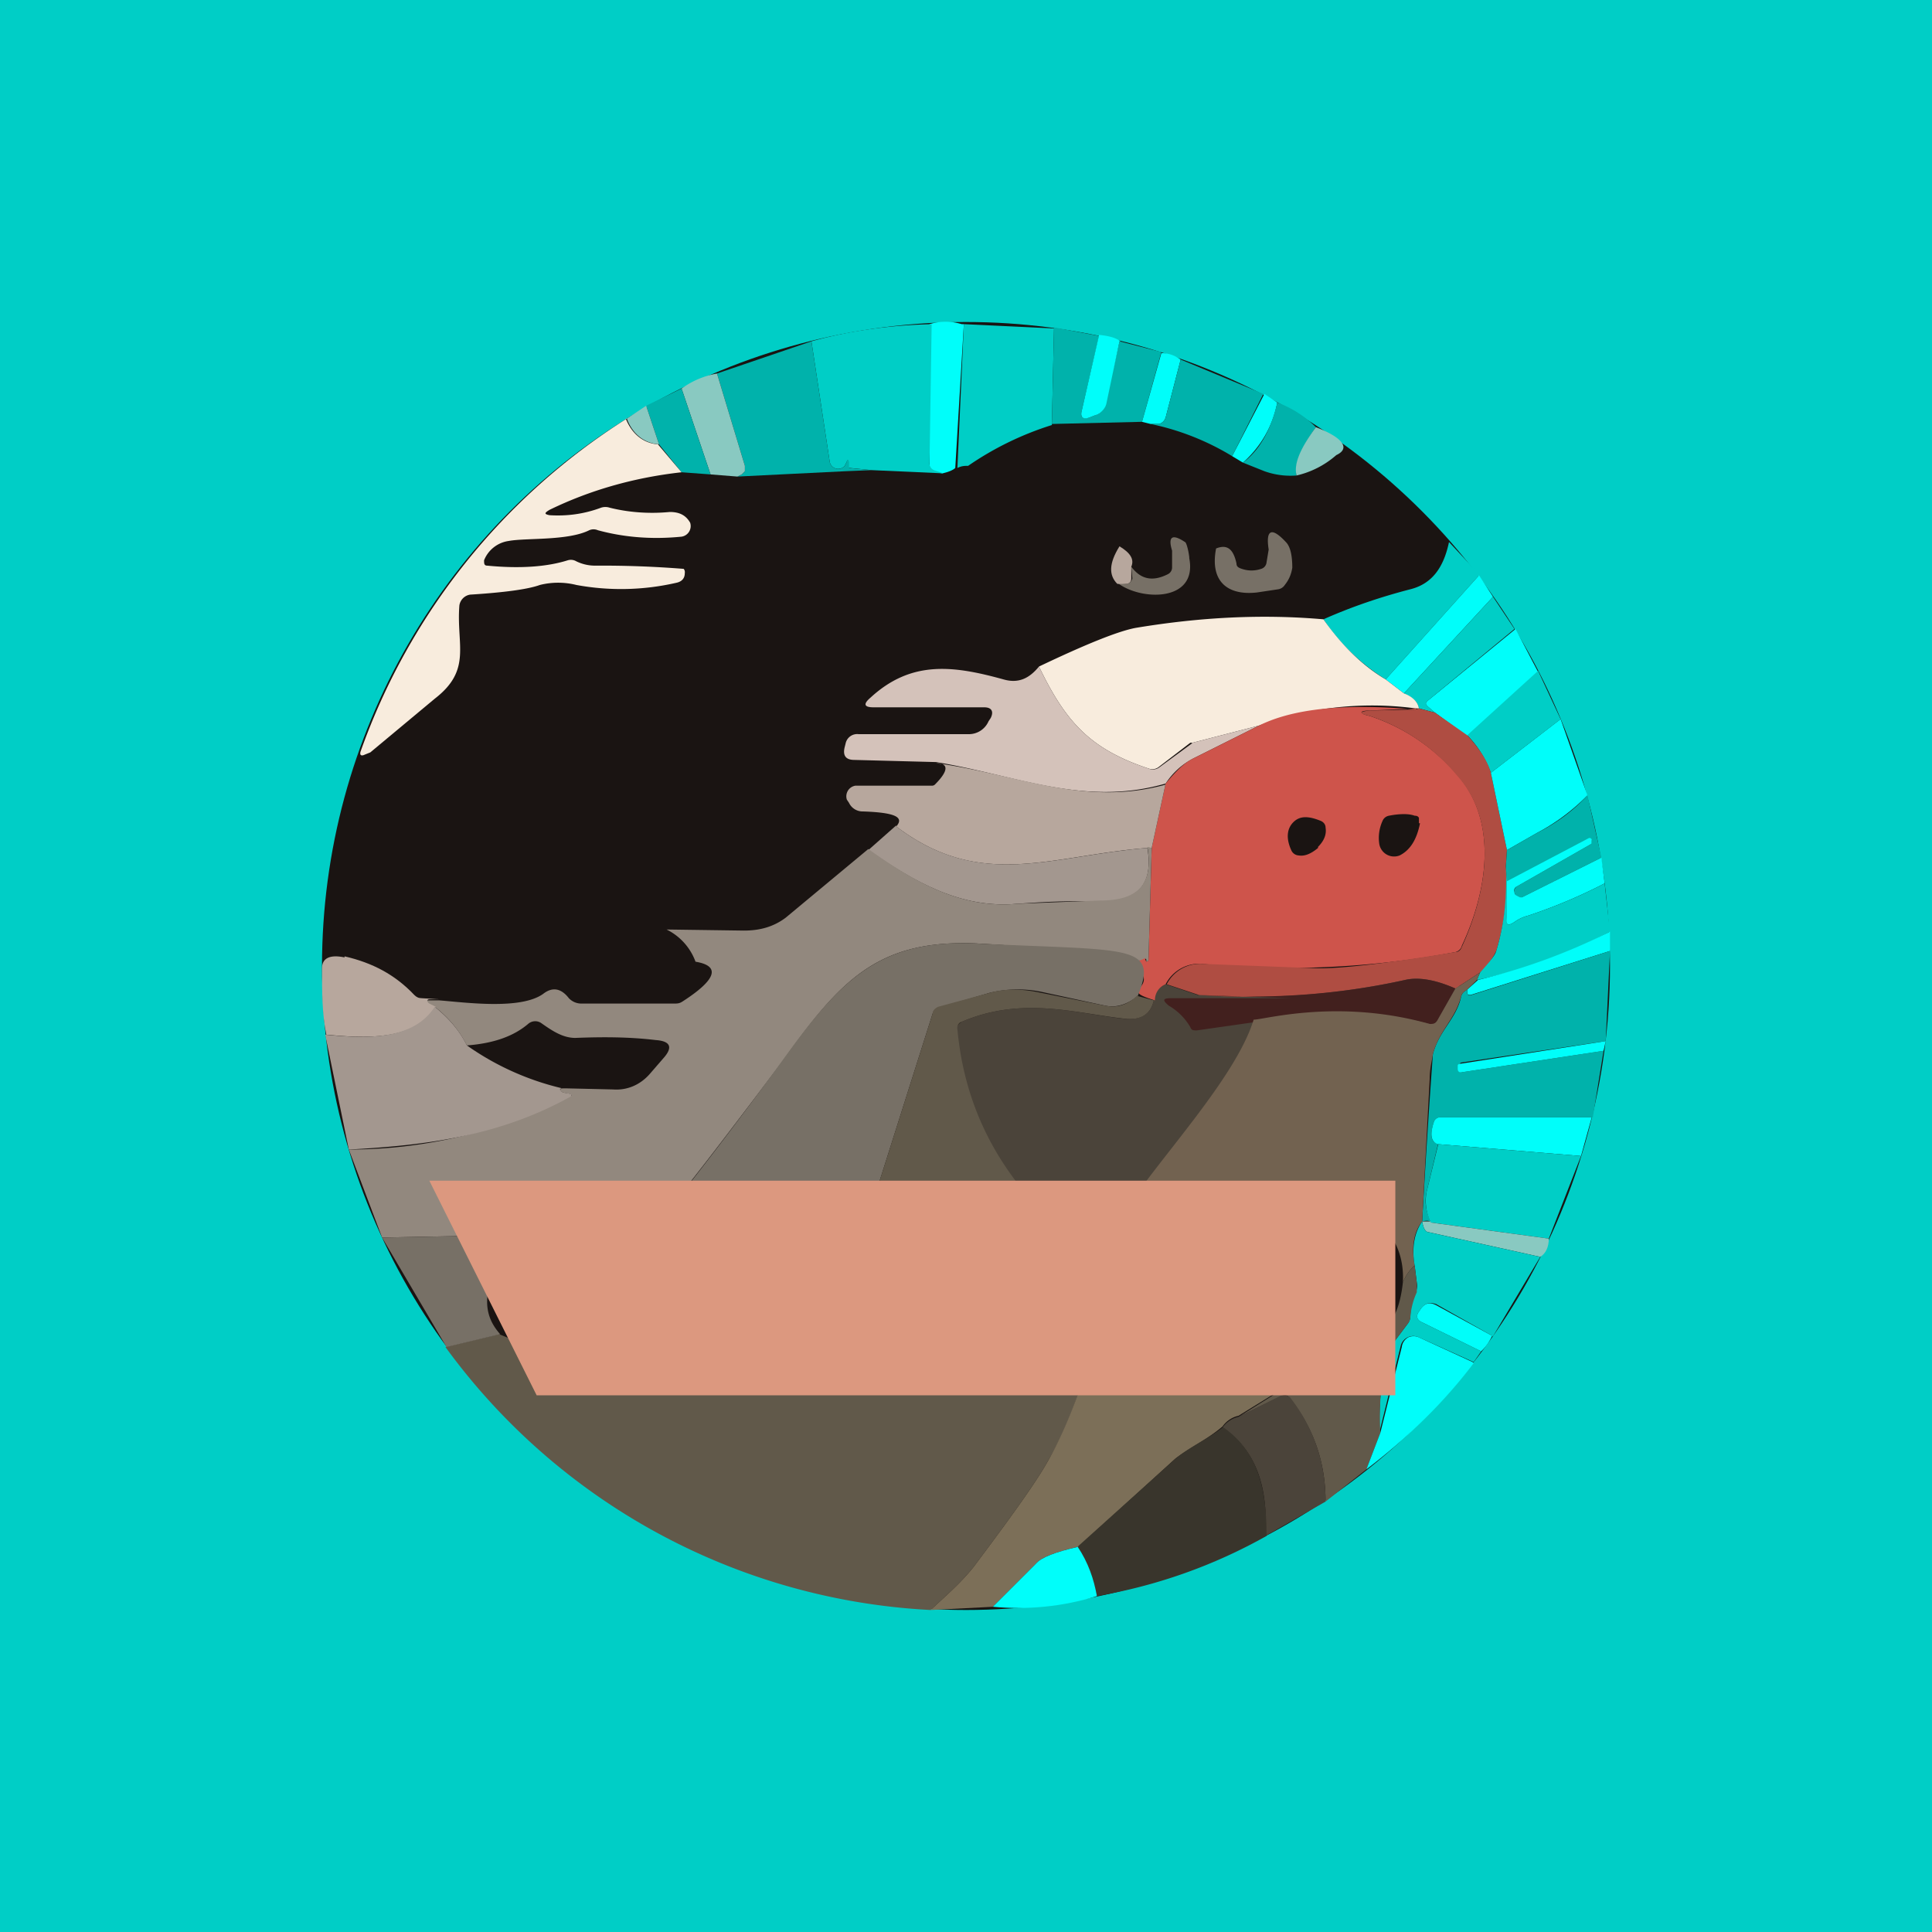 <!-- by TradingView --><svg width="18" height="18" viewBox="0 0 18 18" xmlns="http://www.w3.org/2000/svg"><path fill="#00CEC6" d="M0 0h18v18H0z"/><circle cx="9" cy="9" r="6" fill="#1A1412"/><path d="m10.86 9.17.3.1c5.08-.8 1.02.97-.98 2.29l-.09.24a.03.03 0 0 1-.03.02h-.02l-.01-.01c-.07-.1-.11-.22-.14-.33a.22.22 0 0 0-.06-.1.31.31 0 0 0-.12-.08 2.75 2.75 0 0 1-.8-1.71c0-.03.02-.05.05-.07.56-.24 1.06-.08 1.5-.03.17.02.26-.04.29-.17 0-.06.04-.12.11-.15Z" fill="#4B443A"/><path d="M8.98 3.02 8.9 4.36c-.02.02-.07.04-.12.05a.22.22 0 0 1-.09-.03.06.06 0 0 1-.03-.06v-1.3c.1-.03.2-.03.3 0Z" fill="#00FEFA"/><path d="m8.68 3.02-.02 1.3c0 .03.02.05.04.06l.09.03-.67-.03-.2-.02c-.02 0-.02 0-.02-.02V4.3c0-.02 0-.02-.01 0l-.02.04a.08.08 0 0 1-.14-.04l-.17-1.12c.36-.1.73-.15 1.12-.16ZM9.82 3.06l-.02.9a2.9 2.9 0 0 0-.78.38c-.03 0-.06 0-.1.02l.06-1.34.84.04Z" fill="#00CEC6"/><path d="m10.24 3.13-.16.69c-.02.06 0 .09.07.07l.05-.02c.06-.02.1-.06.1-.12l.13-.57.39.1-.18.65-.84.02.02-.9.42.08Z" fill="#00B2AB"/><path d="m10.43 3.18-.12.57a.15.15 0 0 1-.11.12l-.05.02c-.06.02-.09 0-.07-.07l.16-.7c.1.01.16.03.2.06Z" fill="#00FEFA"/><path d="m7.56 3.18.17 1.12a.08.08 0 0 0 .14.04l.02-.04c0-.02 0-.02.02 0v.06l.21.02-.24.01-1.01.05.04-.02.03-.03v-.05l-.26-.86.88-.3Z" fill="#00B2AB"/><path d="m11 3.35-.14.54c-.01.03-.03.05-.06.06h-.08l-.08-.02.18-.64c.05 0 .11.01.18.06Z" fill="#00FEFA"/><path d="m11.77 3.67-.29.58a2.4 2.4 0 0 0-.76-.3h.08c.03-.01.05-.03.06-.06l.14-.54.77.32Z" fill="#00B2AB"/><path d="m6.68 3.48.26.86v.05l-.03.03-.04.02-.25-.02-.27-.8a.8.8 0 0 1 .33-.14Z" fill="#89C9C1"/><path d="m6.35 3.62.27.8-.27-.02-.21-.26-.12-.36.33-.16Z" fill="#00B2AB"/><path d="M11.9 3.75a.99.99 0 0 1-.32.56l-.1-.06.3-.58.12.08Z" fill="#00FEFA"/><path d="M12.26 3.98c-.14.2-.2.34-.18.45a.72.72 0 0 1-.3-.04l-.2-.08c.15-.11.26-.3.32-.56a1 1 0 0 1 .36.23Z" fill="#00B2AB"/><path d="m6.02 3.78.12.36c-.14-.01-.25-.1-.3-.24l.18-.12Z" fill="#89C9C1"/><path d="M5.83 3.9c.06.15.17.23.3.24l.22.26c-.45.05-.86.17-1.23.35-.05.03-.05.04 0 .05.16.01.32-.01.48-.07a.13.13 0 0 1 .08 0c.16.04.35.06.56.04.09 0 .15.03.19.1a.1.1 0 0 1-.08.13c-.3.03-.56 0-.78-.06a.1.1 0 0 0-.08 0c-.2.1-.59.07-.75.1a.29.29 0 0 0-.23.18c0 .03 0 .05.03.05.31.03.56.01.75-.05a.1.1 0 0 1 .08.01.4.4 0 0 0 .18.04 9.56 9.56 0 0 1 .82.03.05.05 0 0 1 .01.04c0 .05-.03.08-.08.09a2.3 2.3 0 0 1-.93.02.7.7 0 0 0-.34 0c-.11.04-.33.07-.65.09a.12.12 0 0 0-.1.1c-.03.37.12.6-.23.87l-.6.5-.05.02c-.04.02-.05 0-.04-.03a6.06 6.06 0 0 1 2.48-3.1Z" fill="#F8ECDD"/><path d="M12.45 4.24a.85.85 0 0 1-.37.19c-.03-.11.04-.26.18-.45.26.1.32.2.19.26Z" fill="#89C9C1"/><path d="m13.78 5.36-.87.97a1.93 1.93 0 0 1-.58-.56c.27-.12.54-.21.81-.28.2-.05.31-.2.36-.44l.28.3Z" fill="#00CEC6"/><path d="m13.78 5.36.13.2-.83.9-.17-.13.87-.97Z" fill="#00FEFA"/><path d="m13.91 5.56.2.3-.81.67c-.02.02-.02.03 0 .05l.07.06-.15-.04c-.01-.06-.06-.1-.14-.14l.83-.9Z" fill="#00CEC6"/><path d="M12.33 5.77c.17.24.36.43.58.56l.17.13c.08.03.13.08.14.14h-.03a3.06 3.06 0 0 0-1.46.16l-.62.16h-.02l-.3.23a.1.1 0 0 1-.09.01c-.54-.18-.77-.43-1.02-.95.44-.21.74-.33.9-.36.6-.1 1.18-.13 1.75-.08Z" fill="#F8ECDD"/><path d="m14.12 5.86.21.4-.66.6-.3-.22-.07-.06c-.02-.02-.02-.03 0-.05l.82-.67Z" fill="#00FEFA"/><path d="M9.68 6.21c.25.52.48.77 1.02.95a.1.1 0 0 0 .1-.01l.3-.22.01-.01.62-.16-.6.3a.68.68 0 0 0-.27.24c-.76.22-1.4-.08-2.14-.2l-.76-.02c-.08 0-.11-.04-.09-.12l.01-.04A.11.11 0 0 1 8 6.84h1.03a.2.2 0 0 0 .18-.12l.02-.03c.03-.06.01-.1-.06-.1H8.14c-.09 0-.1-.03-.03-.09.38-.35.77-.3 1.24-.17.14.04.24-.01.33-.12Z" fill="#D4C2BA"/><path d="m14.54 6.7-.65.5a.98.98 0 0 0-.22-.35l.66-.6.21.45Z" fill="#00CEC6"/><path d="m13.2 6.6-.44.02c-.1 0-.1.03 0 .05.3.1.57.27.81.54.4.45.28 1.11.05 1.6a.08.08 0 0 1-.06.06 8.35 8.35 0 0 1-2.36.11.35.35 0 0 0-.34.19c-.07.03-.1.09-.1.15-.4-.12.14-.09-.26-.4.06.04.11.04.16 0h.01v.02l.01.02.02-.01.03-1.05.13-.6c.1-.12.18-.2.27-.24l.6-.3c.4-.2.99-.19 1.46-.15Z" fill="#CE544B"/><path d="m13.22 6.6.15.04.3.21c.11.12.19.24.22.35l.15.72-.01.15c.02.27-.01.53-.09.79a.65.65 0 0 1-.15.2l-.23.15c-.18-.08-.34-.11-.47-.08a6.7 6.7 0 0 1-1.92.14l-.3-.1a.35.35 0 0 1 .33-.19l1.04.04c.22.01.65-.04 1.32-.15.03 0 .05-.02.06-.05.23-.5.35-1.16-.05-1.6a1.78 1.78 0 0 0-.81-.55c-.1-.02-.1-.04 0-.05l.43-.01.03-.01Z" fill="#AF4D42"/><path d="m14.54 6.7.25.71a1.9 1.9 0 0 1-.47.35l-.28.16-.15-.72.65-.5Z" fill="#00FEFA"/><path d="m10.86 7.3-.13.6h-.04c-.9.07-1.55.4-2.34-.2.08-.09-.02-.13-.31-.14a.14.14 0 0 1-.13-.08l-.02-.03a.1.1 0 0 1 .08-.13h.71a.04.04 0 0 0 .03-.01c.13-.13.13-.2.01-.2.75.1 1.38.41 2.14.2Z" fill="#B7A79D"/><path d="m14.92 7.99-.74.37a.04.04 0 0 1-.04 0 .07.07 0 0 1-.03-.05.05.05 0 0 1 .02-.05l.7-.4v-.03l-.01-.01a.02.02 0 0 0-.02 0l-.76.4-.01-.15.01-.15.28-.16c.2-.1.35-.22.47-.35l.13.58Z" fill="#00B2AB"/><path d="M8.35 7.7c.79.6 1.45.27 2.34.2.06.35-.1.5-.44.5-.25-.01-.5 0-.77.02-.53.05-.97-.21-1.39-.5l.26-.23Z" fill="#A3978F"/><path d="m14.92 7.99.03.24c-.23.12-.47.22-.71.3a.38.38 0 0 0-.13.06c-.06.04-.08.03-.08-.04l.01-.34.76-.4a.02.02 0 0 1 .02 0 .02.02 0 0 1 .01.02v.03l-.7.4a.04.04 0 0 0-.02.05c0 .02.01.03.03.04l.02.01h.02l.74-.37Z" fill="#00FEFA"/><path d="m10.73 7.9-.03 1.05-.02.01v-.02l-.01-.01h-.01c-.05.03-.1.03-.16 0-.39-.07-.86-.11-1.4-.14-.92-.04-1.27.34-1.81 1.1-.38.5-.76 1.01-1.16 1.5-.12-.11-.25-.13-.37-.04a.1.1 0 0 0-.04.07l-.05.35v-.11c0-.04-.02-.07-.04-.07h-.09c-.01-.17-.11-.27-.3-.28-.04 0-.06-.02-.08-.03-.03-.04-.04-.07-.03-.1a.05.05 0 0 0-.03-.07.1.1 0 0 0-.07 0 .08.08 0 0 0-.05.06c-.06.2-.29.13-.4.34l-1.02.02-.31-.82a4.48 4.48 0 0 0 2.06-.5c.02 0 .02-.01 0-.02a.4.4 0 0 1-.06-.01c-.04-.02-.04-.03-.01-.04h.04l.43.01c.13.01.25-.04.34-.14l.13-.15c.09-.1.07-.16-.07-.17-.25-.03-.5-.03-.75-.02-.12 0-.22-.07-.32-.14a.1.1 0 0 0-.12.01c-.13.11-.31.18-.57.2a1.06 1.06 0 0 0-.3-.36.14.14 0 0 1-.06-.03c-.03-.02-.02-.03 0-.03h.1c.25.02.76.09.97-.06.09-.07.17-.05.24.04a.16.16 0 0 0 .12.05h.86c.03 0 .05 0 .08-.02.31-.2.36-.33.12-.37a.54.54 0 0 0-.27-.3l.72.01c.14 0 .27-.03.39-.12l.77-.64c.42.3.86.56 1.39.51l.77-.03c.34 0 .5-.14.44-.5l.04.01Z" fill="#92887E"/><path d="m14.03 8.07.01.14v.34c-.01.07.01.08.07.04a.38.38 0 0 1 .13-.06c.24-.08.48-.18.71-.3l.05.45a4.54 4.54 0 0 1-1.24.45l.03-.07c.09-.1.14-.16.15-.2.08-.26.1-.52.09-.79Z" fill="#00CEC6"/><path d="M15 8.68v.18l-1.3.41c-.01 0-.03 0-.03-.02v-.03l.1-.09A5.68 5.68 0 0 0 15 8.68Z" fill="#00FEFA"/><path d="M10.6 9.28c-.1.08-.2.11-.3.09l-.6-.13a1.1 1.1 0 0 0-.48.01l-.48.14a.08.08 0 0 0-.05.05l-.64 2.02c-.38-.28-.69-.23-.91.17-.08-.2-.14-.23-.16-.08.02-.11-.03-.22-.14-.24-.33-.08-.39.28-.46.5a.04.04 0 0 1-.06.02l-.01-.01-.18-.42c.4-.5.78-1 1.16-1.52.54-.75.9-1.13 1.8-1.09 1.43.07 1.71 0 1.51.49Z" fill="#777066"/><path d="m15 8.86-.04.84-1.35.2-.03.03v.03a.03.03 0 0 0 .01.02.03.03 0 0 0 .03.01l1.32-.2-.1.62h-1.42a.06.06 0 0 0-.06.04c-.04.12-.03.2.04.2l-.11.46c-.02.1 0 .18.04.28-.01-.02-.04-.02-.08-.01a96.49 96.49 0 0 1 .1-1.56c.06-.22.21-.32.26-.52a.1.1 0 0 1 .02-.05.17.17 0 0 1 .04-.03v.03c0 .02.02.03.04.02L15 8.86Z" fill="#00B2AB"/><path d="M3.21 8.91c.26.06.47.17.65.36.02.02.04.03.07.03l.16.01H4c-.02 0-.03.02 0 .04l.06.03c-.2.33-.69.29-1.02.26C3 9.44 3 9.24 3 9.02c0-.09.07-.13.21-.1Z" fill="#B7A79D"/><path d="m13.56 9.21-.17.3c-.02.03-.04.04-.07.03-.4-.1-.8-.13-1.22-.06a.3.3 0 0 0-.11 0l-.84.12c-.03 0-.05 0-.06-.03a.55.55 0 0 0-.2-.2c-.06-.05-.06-.07.02-.07h1.41v.01h-.01l-1.14-.04c.65.04 1.29 0 1.92-.14.13-.03.29 0 .47.08Z" fill="#42201E"/><path d="m13.79 9.06-.03.07-.09.09a.17.17 0 0 0-.04.03.1.1 0 0 0-.02.04c-.05.2-.2.31-.26.53-.01.07-.03.14-.03.23l-.07 1.33c-.08.1-.1.24-.07.41a.41.41 0 0 0-.11.16c.04-.67-.73-.94-1.04-.31-.05.11-.05.3.01.56-.09.14-.16.3-.31.4-.22.13-.36.11-.44-.06.34-.03.54-.18.6-.47.07-.4-.16-.85-.62-.78-.45.07-.54.56-.4.95 0 .33-.13.48-.4.44-.04 0-.06-.02-.08-.05-.01-.03 0-.05.03-.06l.07-.03c.13-.02.19-.08.2-.21.02-.29.02-.58 0-.87-.01-.13-.09-.18-.22-.16.32-.5 1.04-1.25 1.21-1.8.1 0 .79-.2 1.64.04.03 0 .05 0 .07-.03l.17-.3.23-.15Z" fill="#726250"/><path d="m10.6 9.28.15.04c-.03.13-.12.19-.28.17-.45-.05-.95-.21-1.51.03a.06.06 0 0 0-.04.07c.06.65.32 1.22.8 1.71h-.18a.09.09 0 0 0-.07.03.4.4 0 0 0-.08.29c.02.23.03.49.03.75a.16.16 0 0 0 .12.16c.2.05.32-.06.32-.32l.07.06c.06.07.17.06.33-.03-.14.59-.3 1.04-.49 1.36-.11.2-.34.52-.7 1-.12.15-.26.27-.4.4a5.97 5.97 0 0 1-4.52-2.45l.5-.12.29.12c.03.02.04.04.04.08v.05c0 .03.02.04.05.05a.1.1 0 0 0 .04 0c.01 0 .02 0 .03-.02l.07-.12a.13.13 0 0 1 .06-.05.74.74 0 0 0 .32-.27c.09-.05.14-.02.15.1a.1.1 0 0 1-.04.09l-.14.14c-.02.02-.02.03.01.04.8.16 1.62.23 2.45.18.03 0 .05-.02.05-.05v-.09c0-.03-.02-.05-.05-.03a.52.52 0 0 1-.42-.02c-.03-.01-.03-.03-.03-.06l.02-.02c0-.01.03-.02.06-.01.04 0 .08 0 .12-.03.5-.1.55-.68.32-1.05l.64-2.02c0-.03.03-.05.05-.06l.48-.13c.14-.04.3-.04.48 0l.6.12c.1.02.2 0 .3-.1Z" fill="#61594A"/><path d="M4.35 9.74a2.55 2.55 0 0 0 .89.4c-.03 0-.03.02.01.04l.06.01c.02 0 .02.02 0 .03-.65.36-1.32.45-2.06.49l-.22-1.07c.33.03.81.07 1.02-.26.15.12.24.24.3.36Z" fill="#A3978F"/><path d="m14.96 9.7-.02.09-1.32.2a.03.03 0 0 1-.04-.03v-.03c0-.01.01-.02.03-.02l1.35-.21ZM14.83 10.41l-.1.36-1.33-.11c-.07-.02-.08-.09-.04-.21a.06.06 0 0 1 .06-.04h1.41Z" fill="#00FEFA"/><path d="m14.73 10.77-.3.77-1.1-.15a.47.47 0 0 1-.04-.28l.11-.45 1.33.11Z" fill="#00CEC6"/><path d="m13.33 11.39 1.1.15c0 .08-.03.14-.08.17l-1.04-.23c-.03 0-.05-.04-.06-.1h.08Z" fill="#89C9C1"/><path d="M13.25 11.38c.01.06.03.1.06.1l1.04.23-.44.74-.53-.3c-.06-.02-.1-.01-.14.04l-.02.03c-.03.04-.02.08.03.1l.55.27-.07.1-.51-.23a.12.12 0 0 0-.17.08l-.2.81c0-.23.01-.45.06-.66a.47.47 0 0 1 .08-.19l.12-.16a.13.13 0 0 0 .03-.07c0-.08.02-.16.05-.23a.15.15 0 0 0 .01-.09l-.02-.16c-.03-.17 0-.31.07-.41Z" fill="#00CEC6"/><path d="M4.58 11.51c-.15.33.23.44.47.42.02.01.04.03.04.05-.06.1-.15.1-.24.04a.33.33 0 0 0-.16-.06.14.14 0 0 0-.15.13c-.01.13.03.24.12.34l-.5.12-.6-1.02 1.02-.02Z" fill="#777066"/><path d="m12.86 13.35-.13.34-.38.3c0-.38-.12-.7-.34-.97-.01-.02-.04-.03-.06-.02l-.41.2.8-.5c.03-.02.03-.04.02-.06-.05-.06-.07-.11-.05-.16.46.12.71-.06.76-.53a.41.41 0 0 1 .11-.16l.02.16v.09a.68.68 0 0 0-.06.23c0 .02-.01.05-.03.07l-.12.16a.47.47 0 0 0-.08.19c-.05.21-.06.43-.05.66Z" fill="#61594A"/><path d="M13.9 12.45a.48.48 0 0 1-.1.14l-.55-.27c-.05-.02-.06-.06-.03-.1l.02-.03c.04-.05.08-.06.14-.03l.53.29Z" fill="#00FEFA"/><path d="M12.3 12.48c0 .05.01.1.06.16.01.02.01.04-.01.05l-.81.5a.25.25 0 0 0-.15.1c-.14.12-.31.2-.44.3l-.9.82c-.22.05-.35.1-.4.16l-.4.4-.58.03c.14-.13.28-.25.4-.4.36-.48.59-.8.7-1 .18-.32.35-.77.5-1.36l.02.17c.01.1.08.15.2.13l-.07.03c-.03 0-.04.03-.03.06.02.03.04.05.09.05.26.04.4-.11.39-.44.1.15.23.25.42.3.08.17.22.19.44.06.15-.1.22-.26.31-.4.06.11.14.2.27.28Z" fill="#7C6F58"/><path d="M13.73 12.7c-.28.37-.62.7-1 .99l.13-.34.2-.8a.12.12 0 0 1 .06-.09.12.12 0 0 1 .1 0l.5.23Z" fill="#00FEFA"/><path d="m12.35 13.99-.56.32c.02-.4-.05-.77-.4-1.01a.25.25 0 0 1 .15-.1l.4-.2c.03 0 .06 0 .08.02.21.27.33.59.33.97Z" fill="#4B443A"/><path d="M11.4 13.3c.34.24.4.61.4 1.01a4.9 4.9 0 0 1-1.58.56c-.03-.15-.09-.3-.18-.46l.9-.81c.14-.12.31-.19.45-.3Z" fill="#39352C"/><path d="M10.04 14.41c.1.15.15.3.18.46-.32.1-.65.13-.97.1l.4-.4c.05-.06.18-.11.4-.16Z" fill="#00FEFA"/><path d="M12.04 5.29c-.01.06-.03.11-.07.16a.09.09 0 0 1-.06.04l-.2.03c-.27.03-.44-.1-.38-.41.1-.04.16 0 .19.14 0 .03.02.04.05.05.06.02.12.02.18 0a.07.07 0 0 0 .05-.06l.02-.12c-.03-.19.03-.21.16-.07.04.04.06.12.06.24ZM11.08 5.2c.08.41-.45.4-.67.23l.08.01c.03 0 .05-.02.06-.05l-.01-.11c.09.12.2.14.34.07a.07.07 0 0 0 .04-.06v-.16c-.04-.13 0-.16.12-.08.01 0 .03.06.04.14Z" fill="#777066"/><path d="M10.43 5.09c.1.06.14.12.11.19v.11c0 .03-.02.05-.05.05h-.08c-.08-.08-.08-.19.02-.35Z" fill="#B7A79D"/><path d="M13.23 7.67c-.03.15-.09.25-.19.3a.14.14 0 0 1-.19-.11.38.38 0 0 1 .03-.21.08.08 0 0 1 .06-.05c.1-.02.19-.02.24 0 .01 0 .03 0 .04.02v.05ZM12.28 7.9c-.06.05-.12.08-.18.07a.08.08 0 0 1-.07-.05c-.05-.11-.04-.2.02-.26s.14-.06.26-.01c.02.01.04.03.04.06.01.06-.01.12-.07.18Z" fill="#1A1412"/><path d="M4 11h9v2H5l-1-2Z" fill="#DC987F"/></svg>